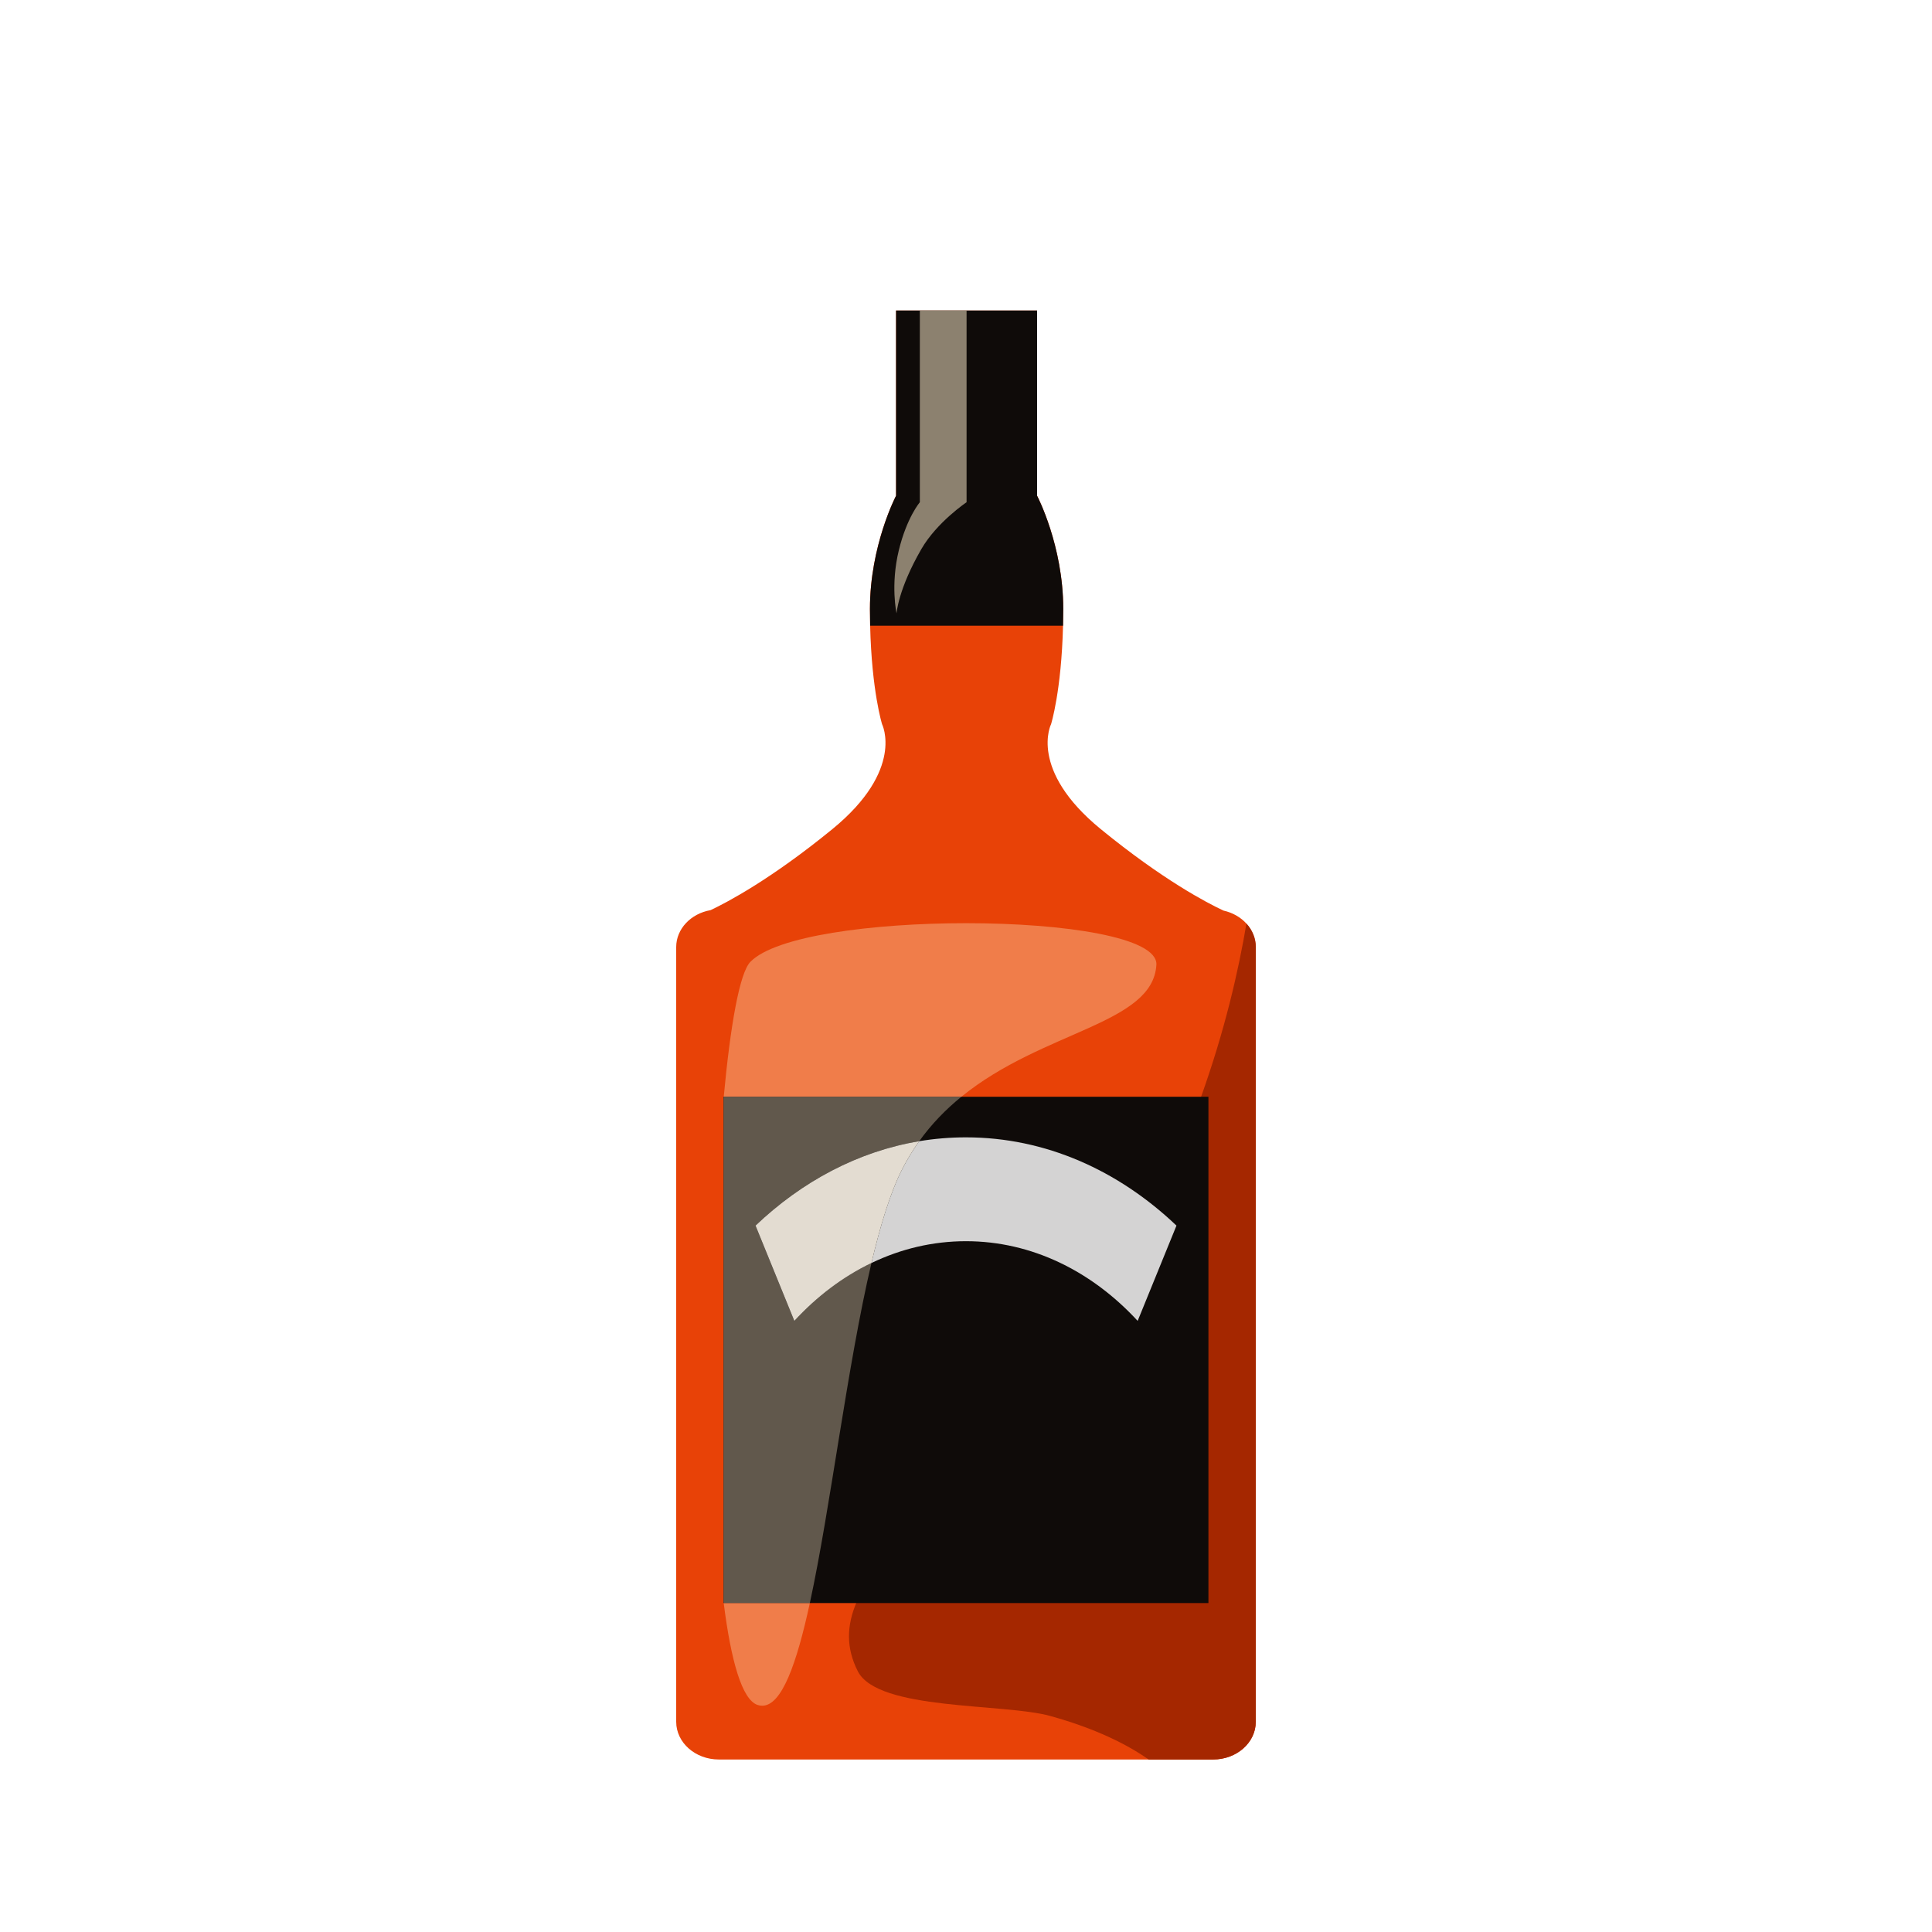 <svg width="81" height="81" viewBox="0 0 81 81" fill="none" xmlns="http://www.w3.org/2000/svg">
<path d="M52.65 39.707V72.187C52.65 73.06 51.85 73.768 50.861 73.768H30.138C29.151 73.768 28.35 73.06 28.35 72.187V39.707C28.35 38.941 28.969 38.301 29.791 38.158C30.496 37.826 32.331 36.858 34.894 34.764C37.942 32.272 36.981 30.362 36.981 30.362C36.981 30.362 36.546 28.973 36.481 26.233C36.475 26.008 36.472 25.774 36.472 25.53C36.472 22.869 37.568 20.784 37.568 20.784V13.018H43.48V20.784C43.48 20.784 44.577 22.869 44.577 25.53C44.577 25.774 44.573 26.008 44.568 26.233C44.502 28.973 44.066 30.362 44.066 30.362C44.066 30.362 43.105 32.272 46.153 34.764C48.764 36.898 50.621 37.863 51.296 38.177C51.681 38.263 52.017 38.457 52.257 38.722C52.503 38.992 52.65 39.335 52.65 39.707Z" fill="#E84207"/>
<path d="M52.649 39.707V72.187C52.649 73.06 51.849 73.768 50.861 73.768H48.158C47.243 73.128 45.928 72.469 44.04 71.945C42.076 71.398 36.811 71.729 35.965 70.07C33.956 66.129 40.524 62.951 45.775 55.109C49.949 48.873 51.602 42.623 52.257 38.722C52.503 38.992 52.649 39.335 52.649 39.707Z" fill="#A52700"/>
<path d="M30.335 67.209H50.664V45.982H30.335V67.209Z" fill="#0F0B09"/>
<path d="M44.577 25.53C44.577 25.774 44.574 26.008 44.568 26.234H36.481C36.476 26.008 36.473 25.774 36.473 25.53C36.473 22.869 37.568 20.784 37.568 20.784V13.018H43.48V20.784C43.48 20.784 44.577 22.869 44.577 25.53Z" fill="#0F0B09"/>
<path d="M37.588 25.715C37.588 25.715 37.328 24.536 37.683 23.073C38.019 21.691 38.565 21.057 38.565 21.057V13.018H40.524V21.057C40.524 21.057 39.281 21.89 38.628 23.021C37.653 24.71 37.588 25.715 37.588 25.715Z" fill="#8C816F"/>
<path d="M47.697 55.379C45.779 53.299 43.259 52.038 40.499 52.038C39.101 52.038 37.764 52.361 36.536 52.952C36.916 51.341 37.34 49.962 37.833 49.003C38.047 48.586 38.283 48.202 38.538 47.845C39.18 47.739 39.834 47.684 40.499 47.684C43.823 47.684 46.885 49.064 49.324 51.384L47.697 55.379Z" fill="#D4D3D3"/>
<path d="M31.957 71.513C31.893 71.513 31.828 71.502 31.762 71.481C31.11 71.266 30.647 69.63 30.342 67.209H33.953C33.398 69.763 32.775 71.513 31.957 71.513ZM40.306 45.982H30.343C30.624 42.972 31.009 40.792 31.458 40.328C32.514 39.236 36.601 38.705 40.506 38.705C44.629 38.705 48.549 39.297 48.482 40.45C48.336 42.948 43.739 43.191 40.306 45.982Z" fill="#F07D4A"/>
<path d="M33.953 67.209H30.342C30.34 67.189 30.337 67.171 30.335 67.151V46.075C30.338 46.043 30.341 46.013 30.343 45.982H40.306C39.664 46.503 39.063 47.114 38.538 47.845C35.975 48.273 33.626 49.528 31.675 51.384L33.302 55.379C34.248 54.352 35.34 53.525 36.536 52.952C35.52 57.259 34.82 63.216 33.953 67.209Z" fill="#61584C"/>
<path d="M33.303 55.379L31.676 51.384C33.627 49.528 35.976 48.273 38.539 47.845C38.284 48.202 38.048 48.586 37.834 49.003C37.341 49.962 36.917 51.341 36.537 52.952C35.341 53.526 34.249 54.352 33.303 55.379Z" fill="#E3DCD1"/>
</svg>

